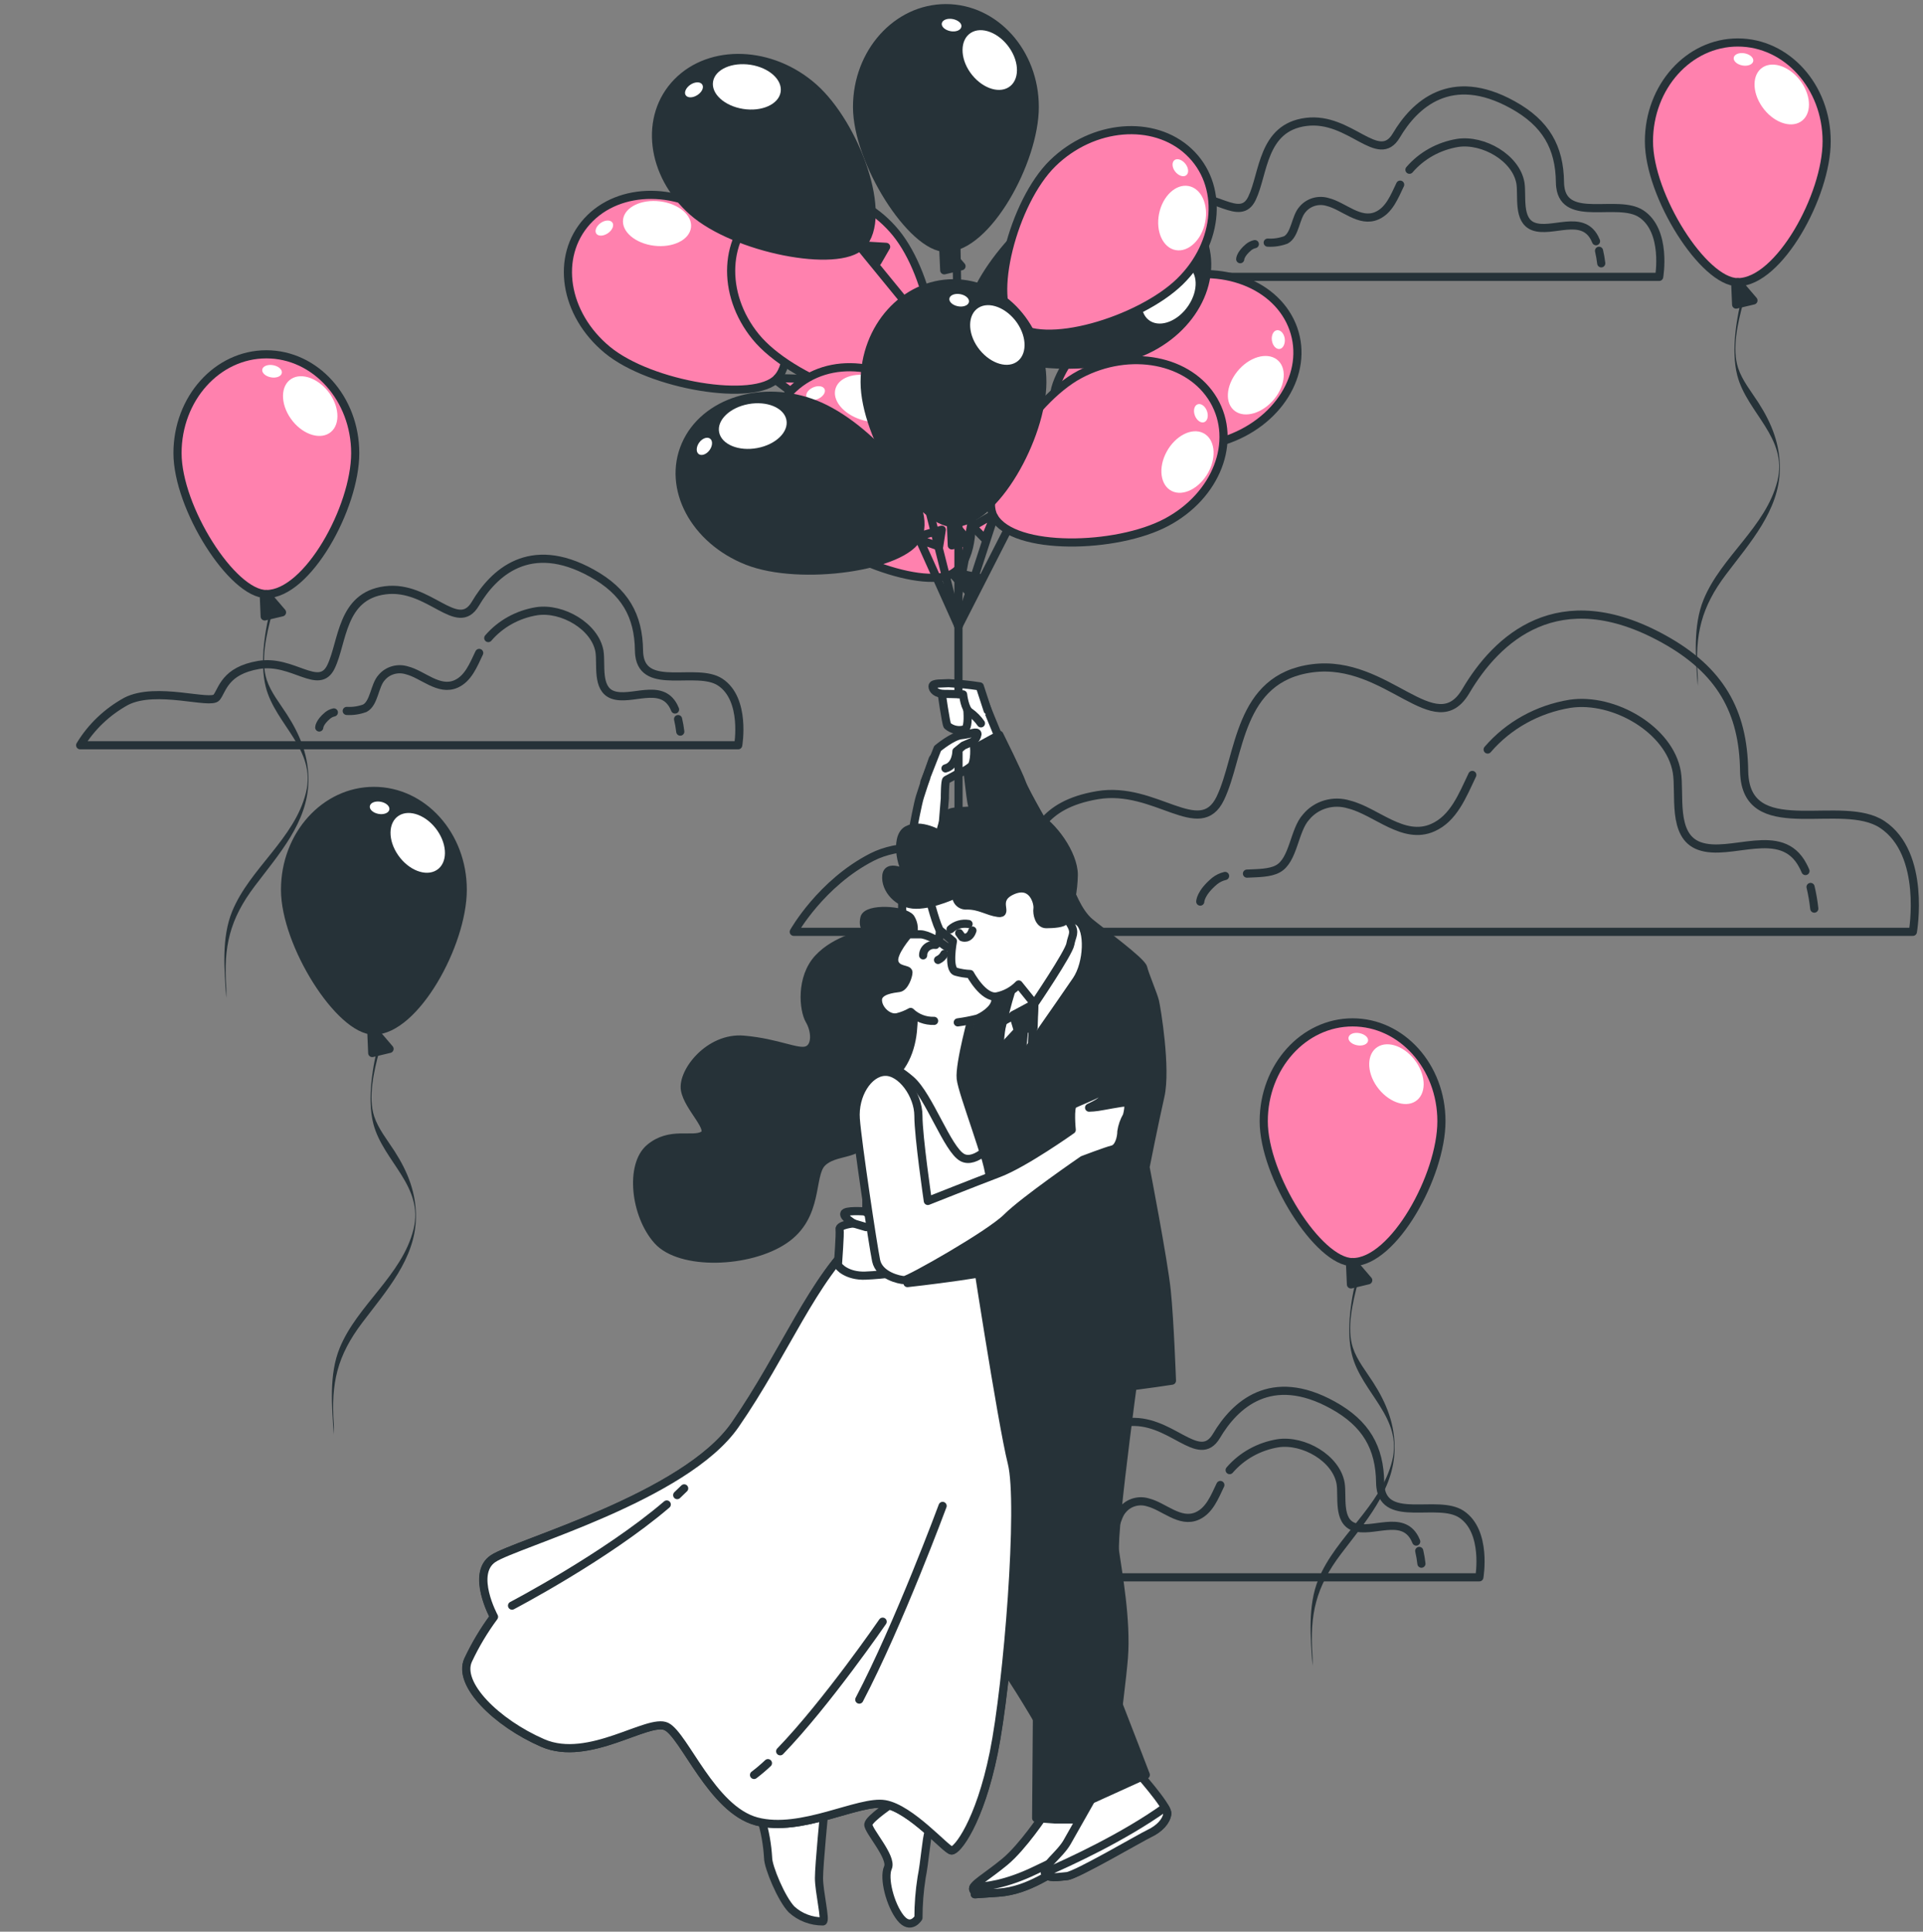 <svg width="236" height="237" viewBox="0 0 236 237" fill="none" xmlns="http://www.w3.org/2000/svg">
<rect x="0" y="0" width="236" height="237" fill="#808080" stroke="none"/>
<path d="M214.111 95.529C214.072 95.211 214.051 94.891 214.047 94.57C213.95 87.281 211.113 82.233 204.187 78.401C191.205 71.219 183.664 78.401 179.897 84.787C176.129 91.174 170.263 80.791 161.059 81.992C151.856 83.192 152.265 92.764 149.757 97.956C147.249 103.147 141.797 96.361 134.687 97.561C127.577 98.761 127.152 102.747 125.887 104.348C124.622 105.948 113.325 101.952 107.049 105.143C100.774 108.334 97.415 114.326 97.415 114.326H234.757C234.757 114.326 236.431 104.748 230.99 101.152C226.108 97.93 215.048 103.086 214.111 95.529Z" stroke="#263238" stroke-linecap="round" stroke-linejoin="round"/>
<path d="M150.349 107.472C149.88 107.582 149.444 107.793 149.073 108.088C147.302 109.565 147.302 110.617 147.302 110.617" stroke="#263238" stroke-linecap="round" stroke-linejoin="round"/>
<path d="M180.688 95.078C179.466 97.643 178.39 100.418 175.844 101.542C172.243 103.148 168.879 99.526 165.559 98.705C164.621 98.413 163.612 98.404 162.669 98.68C161.726 98.955 160.895 99.502 160.29 100.244C158.793 101.87 158.772 105.569 156.802 106.61C155.844 107.123 154.428 107.123 153.034 107.185" stroke="#263238" stroke-linecap="round" stroke-linejoin="round"/>
<path d="M221.576 106.867C221.474 106.631 221.372 106.405 221.253 106.19C218.616 101.157 212.373 105.2 208.535 103.789C205.123 102.537 206.243 97.397 205.785 94.714C204.897 89.517 198.046 85.552 192.69 86.347C188.717 86.992 185.123 88.985 182.572 91.959" stroke="#263238" stroke-linecap="round" stroke-linejoin="round"/>
<path d="M222.658 111.479C222.561 110.585 222.408 109.698 222.201 108.821" stroke="#263238" stroke-linecap="round" stroke-linejoin="round"/>
<path d="M78.459 80.386C78.435 80.199 78.423 80.01 78.421 79.822C78.368 75.533 76.699 72.568 72.625 70.316C64.993 66.089 60.558 70.316 58.341 74.071C56.123 77.826 52.679 71.721 47.264 72.424C41.85 73.127 42.092 78.765 40.617 81.812C39.142 84.859 35.935 80.873 31.753 81.581C27.571 82.289 27.318 84.628 26.581 85.567C25.843 86.506 19.191 84.162 15.499 86.039C13.145 87.33 11.191 89.192 9.837 91.436H90.596C90.596 91.436 91.581 85.793 88.384 83.69C85.515 81.797 79.008 84.829 78.459 80.386Z" stroke="#263238" stroke-linecap="round" stroke-linejoin="round"/>
<path d="M40.972 87.409C40.697 87.471 40.441 87.594 40.224 87.768C39.18 88.635 39.18 89.256 39.18 89.256" stroke="#263238" stroke-linecap="round" stroke-linejoin="round"/>
<path d="M58.809 80.109C58.093 81.607 57.458 83.248 55.978 83.91C53.858 84.854 51.877 82.725 49.928 82.243C49.377 82.072 48.784 82.067 48.229 82.228C47.675 82.39 47.185 82.71 46.828 83.146C45.951 84.105 45.935 86.275 44.778 86.891C44.071 87.154 43.312 87.267 42.555 87.224" stroke="#263238" stroke-linecap="round" stroke-linejoin="round"/>
<path d="M82.846 87.05C82.792 86.911 82.727 86.778 82.663 86.65C81.107 83.695 77.437 86.07 75.181 85.244C73.174 84.505 73.831 81.484 73.567 79.904C73.029 76.852 69.019 74.517 65.87 74.989C63.535 75.365 61.422 76.535 59.923 78.283" stroke="#263238" stroke-linecap="round" stroke-linejoin="round"/>
<path d="M83.486 89.763C83.426 89.246 83.336 88.732 83.217 88.225" stroke="#263238" stroke-linecap="round" stroke-linejoin="round"/>
<path d="M191.485 22.93C191.461 22.743 191.448 22.555 191.447 22.366C191.393 18.078 189.725 15.112 185.65 12.86C178.018 8.633 173.584 12.86 171.366 16.616C169.149 20.371 165.704 14.266 160.29 14.959C154.875 15.651 155.117 21.299 153.643 24.346C152.168 27.393 148.96 23.408 144.778 24.116C140.596 24.823 140.343 27.163 139.606 28.102C138.869 29.04 132.216 26.696 128.524 28.573C126.17 29.864 124.216 31.726 122.862 33.97H203.621C203.621 33.97 204.606 28.327 201.409 26.224C198.541 24.341 192.034 27.373 191.485 22.93Z" stroke="#263238" stroke-linecap="round" stroke-linejoin="round"/>
<path d="M153.998 29.953C153.723 30.016 153.466 30.139 153.25 30.312C152.206 31.18 152.206 31.8 152.206 31.8" stroke="#263238" stroke-linecap="round" stroke-linejoin="round"/>
<path d="M171.834 22.654C171.118 24.151 170.483 25.793 168.998 26.455C166.883 27.399 164.902 25.27 162.954 24.788C162.402 24.617 161.809 24.612 161.254 24.773C160.7 24.935 160.211 25.255 159.854 25.69C158.976 26.65 158.96 28.82 157.803 29.435C157.096 29.698 156.338 29.812 155.58 29.769" stroke="#263238" stroke-linecap="round" stroke-linejoin="round"/>
<path d="M195.871 29.594C195.817 29.456 195.753 29.322 195.688 29.194C194.133 26.239 190.462 28.614 188.207 27.788C186.199 27.05 186.856 24.028 186.592 22.448C186.054 19.37 182.044 17.062 178.896 17.534C176.57 17.916 174.468 19.085 172.975 20.827" stroke="#263238" stroke-linecap="round" stroke-linejoin="round"/>
<path d="M196.512 32.308C196.451 31.791 196.361 31.277 196.242 30.769" stroke="#263238" stroke-linecap="round" stroke-linejoin="round"/>
<path d="M169.418 182.472C169.394 182.285 169.381 182.096 169.38 181.908C169.326 177.619 167.658 174.654 163.583 172.402C155.952 168.175 151.517 172.402 149.299 176.157C147.082 179.912 143.637 173.807 138.223 174.51C132.808 175.213 133.05 180.851 131.576 183.898C130.101 186.945 126.893 182.959 122.711 183.667C118.529 184.375 118.276 186.714 117.539 187.653C116.802 188.592 110.149 186.247 106.457 188.125C104.103 189.416 102.15 191.278 100.795 193.522H181.554C181.554 193.522 182.539 187.879 179.342 185.776C176.474 183.883 169.967 186.914 169.418 182.472Z" stroke="#263238" stroke-linecap="round" stroke-linejoin="round"/>
<path d="M131.931 189.495C131.656 189.557 131.399 189.68 131.183 189.854C130.139 190.721 130.139 191.342 130.139 191.342" stroke="#263238" stroke-linecap="round" stroke-linejoin="round"/>
<path d="M149.768 182.195C149.052 183.693 148.417 185.334 146.931 185.996C144.816 186.94 142.835 184.811 140.887 184.329C140.336 184.158 139.742 184.153 139.188 184.314C138.633 184.476 138.144 184.796 137.787 185.232C136.91 186.191 136.893 188.361 135.736 188.977C135.029 189.24 134.271 189.353 133.513 189.31" stroke="#263238" stroke-linecap="round" stroke-linejoin="round"/>
<path d="M173.804 189.136C173.75 188.997 173.686 188.864 173.621 188.736C172.066 185.781 168.395 188.156 166.14 187.325C164.132 186.591 164.789 183.57 164.525 181.99C163.987 178.912 159.977 176.603 156.829 177.075C154.503 177.457 152.401 178.627 150.908 180.369" stroke="#263238" stroke-linecap="round" stroke-linejoin="round"/>
<path d="M174.445 191.849C174.385 191.323 174.295 190.801 174.176 190.285" stroke="#263238" stroke-linecap="round" stroke-linejoin="round"/>
<path d="M56.791 109.16C56.791 115.854 50.929 126.448 45.886 126.448C41.688 126.448 34.982 115.854 34.982 109.16C34.982 102.465 39.864 97.038 45.886 97.038C51.909 97.038 56.791 102.46 56.791 109.16Z" fill="#263238" stroke="#263238" stroke-linecap="round" stroke-linejoin="round"/>
<path d="M45.58 126.771L45.682 129.197L47.808 128.69L45.886 126.448" fill="#263238"/>
<path d="M45.58 126.771L45.682 129.197L47.808 128.69L45.886 126.448" stroke="#263238" stroke-linecap="round" stroke-linejoin="round"/>
<path d="M53.59 106.751C54.915 105.913 54.949 103.739 53.666 101.895C52.383 100.051 50.268 99.236 48.943 100.074C47.617 100.911 47.584 103.085 48.867 104.929C50.15 106.773 52.265 107.589 53.59 106.751Z" fill="white"/>
<path d="M47.781 99.341C47.695 99.751 47.092 99.982 46.43 99.854C45.768 99.726 45.305 99.295 45.391 98.885C45.477 98.474 46.08 98.243 46.742 98.371C47.404 98.5 47.867 98.931 47.781 99.341Z" fill="white"/>
<path d="M46.548 127.684C45.746 130.639 45.025 134.794 45.822 137.888C47.022 142.505 52.071 145.526 50.746 150.836C49.336 156.478 43.857 160.105 41.694 165.374C40.359 168.616 40.725 172.587 40.967 175.993C40.967 175.69 40.999 175.146 40.967 174.756C40.601 169.673 41.392 166.333 44.465 162.27C47.41 158.377 50.956 154.447 51.042 149.445C51.096 146.408 50.068 143.802 48.421 141.237C47.544 139.873 46.43 138.513 45.924 136.974C45.149 134.62 45.892 131.393 46.543 128.987C46.651 128.582 46.435 128.1 46.543 127.705L46.548 127.684Z" fill="#263238"/>
<path d="M224.176 17.334C224.176 24.003 218.315 34.622 213.272 34.622C209.074 34.622 202.367 24.028 202.367 17.334C202.367 10.639 207.249 5.212 213.272 5.212C219.294 5.212 224.176 10.634 224.176 17.334Z" fill="#FF81AE" stroke="#263238" stroke-linecap="round" stroke-linejoin="round"/>
<path d="M212.965 34.945L213.067 37.371L215.193 36.864L213.272 34.622" fill="#263238"/>
<path d="M212.965 34.945L213.067 37.371L215.193 36.864L213.272 34.622" stroke="#263238" stroke-linecap="round" stroke-linejoin="round"/>
<path d="M220.989 14.932C222.314 14.094 222.348 11.92 221.065 10.076C219.781 8.232 217.667 7.417 216.342 8.255C215.016 9.093 214.983 11.267 216.266 13.111C217.549 14.954 219.664 15.77 220.989 14.932Z" fill="white"/>
<path d="M215.166 7.515C215.08 7.925 214.477 8.156 213.815 8.028C213.153 7.9 212.691 7.469 212.777 7.059C212.863 6.648 213.466 6.417 214.128 6.546C214.79 6.674 215.252 7.105 215.166 7.515Z" fill="white"/>
<path d="M213.934 35.858C213.132 38.813 212.411 42.968 213.207 46.062C214.407 50.678 219.456 53.7 218.132 59.01C216.722 64.652 211.243 68.279 209.079 73.548C207.744 76.79 208.11 80.76 208.352 84.167C208.352 83.864 208.385 83.32 208.352 82.93C207.986 77.847 208.778 74.507 211.851 70.444C214.795 66.55 218.342 62.621 218.428 57.619C218.482 54.582 217.454 51.976 215.807 49.411C214.929 48.047 213.815 46.687 213.309 45.148C212.534 42.794 213.277 39.567 213.928 37.161C214.036 36.756 213.821 36.274 213.928 35.879L213.934 35.858Z" fill="#263238"/>
<path d="M176.899 137.564C176.899 144.233 171.038 154.852 165.995 154.852C161.797 154.852 155.091 144.259 155.091 137.564C155.091 130.87 159.972 125.437 165.995 125.437C172.017 125.437 176.899 130.849 176.899 137.564Z" fill="#FF81AE" stroke="#263238" stroke-linecap="round" stroke-linejoin="round"/>
<path d="M165.688 155.16L165.796 157.587L167.916 157.079L165.995 154.837" fill="#263238"/>
<path d="M165.688 155.16L165.796 157.587L167.916 157.079L165.995 154.837" stroke="#263238" stroke-linecap="round" stroke-linejoin="round"/>
<path d="M173.777 130.269C175.064 132.116 175.026 134.286 173.702 135.128C172.378 135.969 170.263 135.128 168.976 133.306C167.69 131.485 167.728 129.29 169.057 128.453C170.387 127.617 172.496 128.428 173.777 130.269Z" fill="white"/>
<path d="M167.889 127.73C167.803 128.141 167.2 128.371 166.538 128.243C165.876 128.115 165.413 127.684 165.5 127.274C165.586 126.863 166.188 126.627 166.85 126.761C167.512 126.894 167.975 127.304 167.889 127.73Z" fill="white"/>
<path d="M166.657 156.068C165.855 159.028 165.134 163.183 165.936 166.277C167.13 170.894 172.179 173.915 170.855 179.225C169.445 184.868 163.966 188.489 161.802 193.758C160.467 197.005 160.833 200.976 161.076 204.382C161.076 204.079 161.108 203.53 161.076 203.146C160.71 198.057 161.501 194.717 164.574 190.654C167.518 186.766 171.065 182.836 171.151 177.829C171.205 174.792 170.177 172.186 168.53 169.621C167.658 168.257 166.544 166.897 166.033 165.353C165.257 163.004 166 159.777 166.651 157.366C166.759 156.966 166.544 156.484 166.651 156.083L166.657 156.068Z" fill="#263238"/>
<path d="M43.594 55.593C43.594 62.293 37.733 72.886 32.689 72.886C28.491 72.886 21.785 62.293 21.785 55.593C21.785 48.893 26.667 43.471 32.689 43.471C38.712 43.471 43.594 48.898 43.594 55.593Z" fill="#FF81AE" stroke="#263238" stroke-linecap="round" stroke-linejoin="round"/>
<path d="M32.383 73.204L32.485 75.63L34.611 75.128L32.689 72.886" fill="#263238"/>
<path d="M32.383 73.204L32.485 75.63L34.611 75.128L32.689 72.886" stroke="#263238" stroke-linecap="round" stroke-linejoin="round"/>
<path d="M40.472 48.303C41.753 50.145 41.721 52.32 40.397 53.156C39.073 53.992 36.952 53.182 35.671 51.34C34.39 49.498 34.422 47.323 35.746 46.487C37.07 45.651 39.191 46.477 40.472 48.303Z" fill="white"/>
<path d="M34.584 45.779C34.498 46.19 33.895 46.42 33.233 46.292C32.571 46.164 32.108 45.733 32.189 45.323C32.27 44.912 32.883 44.681 33.545 44.81C34.207 44.938 34.67 45.364 34.584 45.779Z" fill="white"/>
<path d="M33.346 74.117C32.55 77.077 31.828 81.232 32.625 84.32C33.82 88.938 38.873 91.964 37.544 97.269C36.139 102.911 30.66 106.538 28.497 111.807C27.162 115.054 27.528 119.019 27.77 122.431C27.77 122.123 27.802 121.579 27.77 121.189C27.41 116.106 28.201 112.766 31.274 108.703C34.218 104.81 37.765 100.885 37.851 95.878C37.905 92.841 36.877 90.235 35.224 87.67C34.352 86.306 33.238 84.951 32.733 83.407C31.957 81.053 32.7 77.831 33.346 75.42C33.459 75.02 33.238 74.538 33.346 74.138V74.117Z" fill="#263238"/>
<path d="M122.717 90.789C122.717 90.789 120.413 85.264 120.343 84.828C120.273 84.392 117.447 84.136 117.184 84.136C116.92 84.136 116.92 89.409 117.512 89.846C118.104 90.281 119.751 92.734 119.751 92.734L122.717 90.789Z" fill="white" stroke="#263238" stroke-linecap="round" stroke-linejoin="round"/>
<path d="M115.542 84.89C115.542 84.89 116.08 88.717 116.263 89.03C116.547 89.281 116.897 89.455 117.276 89.533C117.655 89.61 118.049 89.589 118.416 89.471C119.138 89.091 118.545 84.829 118.217 84.639C117.889 84.449 115.941 84.516 115.542 84.89Z" fill="white" stroke="#263238" stroke-linecap="round" stroke-linejoin="round"/>
<path d="M121.204 87.152L120.246 84.213C118.979 84.016 117.702 83.885 116.42 83.818C115.758 83.879 114.444 83.756 114.444 84.198C114.444 84.639 114.902 85.136 115.892 85.136C116.882 85.136 118.196 85.198 118.196 85.198C118.196 85.198 118.389 87.019 119.051 87.393C119.575 87.769 120.026 88.227 120.386 88.748" fill="white"/>
<path d="M121.204 87.152L120.246 84.213C118.979 84.016 117.702 83.885 116.42 83.818C115.758 83.879 114.444 83.756 114.444 84.198C114.444 84.639 114.902 85.136 115.892 85.136C116.882 85.136 118.196 85.198 118.196 85.198C118.196 85.198 118.389 87.019 119.051 87.393C119.575 87.769 120.026 88.227 120.386 88.748" stroke="#263238" stroke-linecap="round" stroke-linejoin="round"/>
<path d="M128.772 102.265C128.772 102.265 125.806 97.186 125.413 96.058C125.02 94.929 122.647 90.158 122.647 90.158L118.502 92.421C118.502 92.421 119.094 98.192 119.294 98.756C119.498 99.709 119.651 100.671 119.751 101.639C119.751 101.639 124.622 101.075 125.133 101.075C125.645 101.075 128.621 102.706 128.621 102.706L128.772 102.265Z" fill="#263238" stroke="#263238" stroke-linecap="round" stroke-linejoin="round"/>
<path d="M115.795 91.795C115.278 92.158 114.832 92.604 114.476 93.113C114.476 93.113 113.427 96.063 112.899 97.756C112.372 99.449 111.053 107.416 111.053 107.416H111.086C110.803 108.901 110.682 110.411 110.725 111.92C110.829 113.509 110.829 115.102 110.725 116.691C110.551 117.525 110.316 118.346 110.02 119.148L114.493 122.226C114.493 122.226 115.031 117.522 115.413 113.633C115.669 111.203 115.765 108.76 115.698 106.318C115.596 104.858 115.574 103.394 115.634 101.932L115.957 97.956C115.957 97.725 115.957 95.796 116.14 95.689C116.14 95.689 118.115 94.663 118.244 94.437C118.373 94.211 118.443 90.846 118.443 90.846C117.536 91.097 116.651 91.414 115.795 91.795Z" fill="white" stroke="#263238" stroke-linecap="round" stroke-linejoin="round"/>
<path d="M117.636 91.908V94.919C118.211 94.686 118.745 94.369 119.218 93.98C119.611 93.539 119.676 91.595 119.412 90.969C119.148 90.343 117.797 91.41 117.797 91.41L117.636 91.908Z" fill="white" stroke="#263238" stroke-linecap="round" stroke-linejoin="round"/>
<path d="M113.448 95.935L115.063 91.831C115.063 91.831 116.898 90.292 118.002 90.194C119.105 90.097 119.961 89.61 119.961 90.076C119.905 90.426 119.713 90.743 119.423 90.964L118.239 91.477L117.377 92.175C117.377 92.175 117.377 93.929 116.032 94.278" fill="white"/>
<path d="M113.448 95.935L115.063 91.831C115.063 91.831 116.898 90.292 118.002 90.194C119.105 90.097 119.961 89.61 119.961 90.076C119.905 90.426 119.713 90.743 119.423 90.964L118.239 91.477L117.377 92.175C117.377 92.175 117.377 93.929 116.032 94.278" stroke="#263238" stroke-linecap="round" stroke-linejoin="round"/>
<path d="M150.16 54.09C143.503 56.229 131.097 54.321 129.482 49.765C128.142 45.974 136.533 36.53 143.19 34.375C149.848 32.221 156.802 34.888 158.729 40.347C160.655 45.805 156.845 51.95 150.16 54.09Z" fill="#FF81AE" stroke="#263238" stroke-linecap="round" stroke-linejoin="round"/>
<path d="M129.068 49.591L126.689 50.463L127.867 52.217L129.482 49.765" fill="#263238"/>
<path d="M129.068 49.591L126.689 50.463L127.867 52.217L129.482 49.765" stroke="#263238" stroke-linecap="round" stroke-linejoin="round"/>
<path d="M156.393 48.944C154.972 50.694 152.798 51.356 151.549 50.427C150.3 49.498 150.424 47.349 151.845 45.579C153.266 43.809 155.44 43.168 156.689 44.097C157.938 45.025 157.814 47.195 156.393 48.944Z" fill="white"/>
<path d="M157.039 42.814C156.603 42.871 156.178 42.399 156.092 41.757C156.005 41.116 156.291 40.562 156.727 40.511C157.163 40.459 157.582 40.926 157.668 41.537C157.755 42.147 157.475 42.763 157.039 42.814Z" fill="white"/>
<path d="M88.814 27.214C94.126 31.595 98.696 42.753 95.397 46.39C92.652 49.411 79.858 47.318 74.541 42.932C69.223 38.546 68.115 31.482 72.06 27.142C76.005 22.802 83.502 22.833 88.814 27.214Z" fill="#FF81AE" stroke="#263238" stroke-linecap="round" stroke-linejoin="round"/>
<path d="M95.451 46.821L97.442 48.329L98.432 46.472L95.397 46.39" fill="#FF81AE"/>
<path d="M95.451 46.821L97.442 48.329L98.432 46.472L95.397 46.39" stroke="#263238" stroke-linecap="round" stroke-linejoin="round"/>
<path d="M81 24.706C83.298 24.983 85.004 26.429 84.799 27.937C84.595 29.446 82.566 30.43 80.268 30.148C77.969 29.866 76.263 28.42 76.468 26.916C76.672 25.413 78.696 24.423 81 24.706Z" fill="white"/>
<path d="M75.128 27.27C75.402 27.599 75.187 28.189 74.654 28.579C74.121 28.968 73.475 29.025 73.206 28.697C72.937 28.368 73.147 27.778 73.68 27.383C74.213 26.988 74.859 26.952 75.128 27.27Z" fill="white"/>
<path d="M140.16 43.173C133.739 45.892 121.204 45.092 119.17 40.701C117.431 37.017 124.864 26.891 131.28 24.192C137.695 21.494 144.891 23.52 147.335 28.763C149.778 34.006 146.565 40.439 140.16 43.173Z" fill="#263238" stroke="#263238" stroke-linecap="round" stroke-linejoin="round"/>
<path d="M118.701 40.552L116.419 41.629L117.77 43.276L119.137 40.69" fill="#263238"/>
<path d="M118.701 40.552L116.419 41.629L117.77 43.276L119.137 40.69" stroke="#263238" stroke-linecap="round" stroke-linejoin="round"/>
<path d="M145.849 37.489C144.606 39.352 142.507 40.208 141.167 39.392C139.827 38.577 139.746 36.407 140.989 34.54C142.232 32.672 144.331 31.821 145.677 32.636C147.022 33.452 147.098 35.622 145.849 37.489Z" fill="white"/>
<path d="M145.892 31.328C145.467 31.421 144.999 30.985 144.848 30.359C144.697 29.733 144.929 29.153 145.354 29.061C145.779 28.968 146.253 29.399 146.43 30.025C146.608 30.651 146.323 31.236 145.892 31.328Z" fill="white"/>
<path d="M126.99 13.127C126.99 19.796 121.129 30.415 116.086 30.415C111.888 30.415 105.182 19.822 105.182 13.127C105.182 6.433 110.063 1 116.086 1C122.109 1 126.99 6.433 126.99 13.127Z" fill="#263238" stroke="#263238" stroke-linecap="round" stroke-linejoin="round"/>
<path d="M115.774 30.738L115.881 33.165L118.002 32.662L116.086 30.42" fill="#263238"/>
<path d="M115.774 30.738L115.881 33.165L118.002 32.662L116.086 30.42" stroke="#263238" stroke-linecap="round" stroke-linejoin="round"/>
<path d="M123.868 5.853C125.149 7.695 125.117 9.87 123.788 10.706C122.458 11.542 120.348 10.706 119.068 8.89C117.787 7.074 117.819 4.873 119.143 4.032C120.467 3.19 122.587 4.011 123.868 5.853Z" fill="white"/>
<path d="M117.98 3.308C117.894 3.719 117.291 3.955 116.629 3.821C115.967 3.688 115.499 3.262 115.585 2.852C115.671 2.442 116.279 2.211 116.936 2.339C117.593 2.467 118.093 2.898 117.98 3.308Z" fill="white"/>
<path d="M144.8 34.55C139.886 39.336 127.921 43.004 124.32 39.644C121.317 36.848 124.294 24.803 129.207 20.017C134.121 15.23 141.586 14.6 145.892 18.611C150.198 22.623 149.708 29.764 144.8 34.55Z" fill="#FF81AE" stroke="#263238" stroke-linecap="round" stroke-linejoin="round"/>
<path d="M123.863 39.67L122.157 41.475L124.046 42.527L124.315 39.644" fill="#263238"/>
<path d="M123.863 39.67L122.157 41.475L124.046 42.527L124.315 39.644" stroke="#263238" stroke-linecap="round" stroke-linejoin="round"/>
<path d="M147.905 27.27C147.469 29.44 145.849 30.969 144.288 30.687C142.728 30.405 141.813 28.409 142.243 26.239C142.674 24.069 144.299 22.535 145.86 22.823C147.421 23.11 148.341 25.095 147.905 27.27Z" fill="white"/>
<path d="M145.542 21.53C145.182 21.766 144.579 21.53 144.197 21.017C143.815 20.504 143.804 19.868 144.164 19.627C144.525 19.386 145.128 19.627 145.51 20.14C145.892 20.653 145.924 21.289 145.542 21.53Z" fill="white"/>
<path d="M109.955 28.579C114.261 33.867 116.468 45.656 112.485 48.585C109.175 51.043 97.054 46.605 92.743 41.321C88.432 36.038 88.787 28.892 93.54 25.367C98.292 21.843 105.644 23.295 109.955 28.579Z" fill="#FF81AE" stroke="#263238" stroke-linecap="round" stroke-linejoin="round"/>
<path d="M112.448 49.042L114.094 50.894L115.445 49.257L112.485 48.606" fill="#263238"/>
<path d="M112.448 49.042L114.094 50.894L115.445 49.257L112.485 48.606" stroke="#263238" stroke-linecap="round" stroke-linejoin="round"/>
<path d="M102.808 24.659C105.009 25.367 106.382 27.101 105.87 28.538C105.359 29.974 103.179 30.59 100.973 29.866C98.766 29.143 97.404 27.43 97.91 25.988C98.416 24.547 100.607 23.956 102.808 24.659Z" fill="white"/>
<path d="M96.522 26.101C96.721 26.475 96.392 27.014 95.79 27.301C95.187 27.588 94.541 27.517 94.342 27.142C94.143 26.768 94.471 26.234 95.074 25.942C95.677 25.649 96.328 25.731 96.522 26.101Z" fill="white"/>
<path d="M114.616 50.191C118.922 55.48 121.129 67.269 117.146 70.198C113.836 72.655 101.715 68.218 97.399 62.934C93.082 57.65 93.443 50.504 98.201 46.98C102.959 43.455 110.305 44.907 114.616 50.191Z" fill="#FF81AE" stroke="#263238" stroke-linecap="round" stroke-linejoin="round"/>
<path d="M117.108 70.654L118.755 72.506L120.106 70.87L117.146 70.218" fill="#263238"/>
<path d="M117.108 70.654L118.755 72.506L120.106 70.87L117.146 70.218" stroke="#263238" stroke-linecap="round" stroke-linejoin="round"/>
<path d="M107.469 46.277C109.665 46.98 111.037 48.714 110.531 50.15C110.026 51.586 107.84 52.202 105.634 51.479C103.427 50.755 102.06 49.042 102.566 47.6C103.072 46.159 105.268 45.569 107.469 46.277Z" fill="white"/>
<path d="M101.183 47.713C101.382 48.088 101.054 48.626 100.451 48.914C99.848 49.201 99.197 49.129 99.003 48.755C98.809 48.38 99.132 47.847 99.735 47.559C100.338 47.272 100.984 47.339 101.183 47.713Z" fill="white"/>
<path d="M99.842 10.721C104.988 15.277 109.148 26.578 105.72 30.102C102.862 33.031 90.155 30.513 85.004 25.957C79.853 21.402 79.003 14.297 83.109 10.09C87.216 5.884 94.692 6.166 99.842 10.721Z" fill="#263238" stroke="#263238" stroke-linecap="round" stroke-linejoin="round"/>
<path d="M105.72 30.102L108.75 30.287L107.695 32.113L105.757 30.538L114.907 41.732" fill="#263238"/>
<path d="M105.72 30.102L108.75 30.287L107.695 32.113L105.757 30.538L114.907 41.732" stroke="#263238" stroke-linecap="round" stroke-linejoin="round"/>
<path d="M92.124 7.951C94.412 8.31 96.059 9.813 95.8 11.311C95.542 12.809 93.481 13.727 91.193 13.363C88.906 12.999 87.254 11.501 87.512 10.003C87.77 8.505 89.832 7.597 92.124 7.951Z" fill="white"/>
<path d="M86.161 10.342C86.419 10.68 86.188 11.26 85.623 11.639C85.058 12.019 84.428 12.045 84.169 11.706C83.911 11.368 84.169 10.783 84.708 10.408C85.246 10.034 85.908 9.998 86.161 10.342Z" fill="white"/>
<path d="M117.13 75.42L120.343 58.224" stroke="#263238" stroke-linecap="round" stroke-linejoin="round"/>
<path d="M113.174 59.163L117.625 76.836L126.522 59.399" stroke="#263238" stroke-linecap="round" stroke-linejoin="round"/>
<path d="M143.147 64.088C137.006 67.351 124.444 67.628 121.99 63.426C119.95 59.933 126.393 49.191 132.528 45.933C138.664 42.676 146.016 44.092 148.949 49.109C151.883 54.126 149.31 60.825 143.147 64.088Z" fill="#FF81AE" stroke="#263238" stroke-linecap="round" stroke-linejoin="round"/>
<path d="M117.625 76.836L121.99 63.426L120.87 66.12L119.374 64.596L121.549 63.329" fill="#FF81AE"/>
<path d="M117.625 76.836L121.99 63.426L120.87 66.12L119.374 64.596L121.549 63.329" stroke="#263238" stroke-linecap="round" stroke-linejoin="round"/>
<path d="M148.293 57.948C147.216 59.912 145.219 60.944 143.809 60.246C142.399 59.548 142.108 57.394 143.174 55.429C144.24 53.464 146.247 52.433 147.663 53.131C149.078 53.828 149.358 55.998 148.293 57.948Z" fill="white"/>
<path d="M147.754 51.807C147.34 51.935 146.834 51.545 146.624 50.935C146.414 50.324 146.586 49.724 147.006 49.596C147.426 49.468 147.932 49.858 148.137 50.468C148.341 51.078 148.174 51.679 147.754 51.807Z" fill="white"/>
<path d="M100.074 49.611C106.57 52.176 114.606 61.38 112.674 65.822C111.097 69.521 98.233 71.388 91.721 68.823C85.208 66.258 81.828 59.887 84.132 54.582C86.436 49.278 93.583 47.052 100.074 49.611Z" fill="#263238" stroke="#263238" stroke-linecap="round" stroke-linejoin="round"/>
<path d="M112.867 66.217L115.257 67.053L115.58 64.991L112.674 65.822L117.625 76.836V62.934" stroke="#263238" stroke-linecap="round" stroke-linejoin="round"/>
<path d="M92.938 54.969C95.216 54.544 96.815 52.992 96.509 51.505C96.202 50.018 94.108 49.157 91.829 49.583C89.551 50.009 87.953 51.56 88.259 53.048C88.565 54.535 90.66 55.395 92.938 54.969Z" fill="white"/>
<path d="M87.114 53.797C87.48 54.028 87.474 54.649 87.114 55.182C86.753 55.716 86.145 55.962 85.779 55.731C85.413 55.501 85.418 54.875 85.779 54.341C86.139 53.808 86.748 53.561 87.114 53.797Z" fill="white"/>
<path d="M117.377 30.184L117.873 57.753" stroke="#263238" stroke-linecap="round" stroke-linejoin="round"/>
<path d="M127.921 46.877C127.921 53.577 122.06 64.17 117.017 64.17C112.819 64.17 106.113 53.577 106.113 46.877C106.113 40.178 110.994 34.755 117.017 34.755C123.039 34.755 127.921 40.183 127.921 46.877Z" fill="#263238" stroke="#263238" stroke-linecap="round" stroke-linejoin="round"/>
<path d="M116.71 64.488L116.812 66.915L118.933 66.412L117.017 64.17" fill="#263238"/>
<path d="M116.71 64.488L116.812 66.915L118.933 66.412L117.017 64.17" stroke="#263238" stroke-linecap="round" stroke-linejoin="round"/>
<path d="M124.8 39.582C126.081 41.424 126.048 43.599 124.724 44.435C123.4 45.271 121.28 44.435 119.999 42.619C118.718 40.803 118.75 38.602 120.074 37.766C121.398 36.93 123.519 37.761 124.8 39.582Z" fill="white"/>
<path d="M118.912 37.064C118.825 37.474 118.223 37.705 117.561 37.577C116.899 37.448 116.436 37.017 116.516 36.607C116.597 36.197 117.211 35.966 117.873 36.094C118.535 36.222 118.998 36.653 118.912 37.064Z" fill="white"/>
<path d="M117.625 76.836V85.152" stroke="#263238" stroke-linecap="round" stroke-linejoin="round"/>
<path d="M117.636 94.929V102.219" stroke="#263238" stroke-linecap="round" stroke-linejoin="round"/>
<path d="M128.158 222.619C128.158 222.619 125.542 226.584 123.314 228.431C121.086 230.278 119.154 231.288 119.439 231.843L119.73 232.397C119.73 232.397 118.653 232.489 122.539 232.212C126.425 231.935 129.025 229.539 131.151 228.893C133.276 228.246 135.607 228.339 136.377 226.769C137.146 225.199 135.123 221.603 135.123 221.603L128.158 222.619Z" fill="white" stroke="#263238" stroke-linecap="round" stroke-linejoin="round"/>
<path d="M136.393 226.769C136.556 226.384 136.61 225.964 136.549 225.553C135.009 225.861 132.302 226.928 127.103 229.447C123.47 231.206 120.903 231.499 119.509 231.499C119.47 231.547 119.445 231.604 119.436 231.664C119.427 231.724 119.433 231.785 119.455 231.842L119.746 232.396C119.746 232.396 118.669 232.489 122.555 232.212C126.441 231.935 129.041 229.539 131.167 228.893C133.292 228.246 135.612 228.364 136.393 226.769Z" fill="white" stroke="#263238" stroke-linecap="round" stroke-linejoin="round"/>
<path d="M139.719 164.753C139.719 164.753 136.489 187.838 136.85 190.403C137.211 192.968 138.287 198.78 137.927 203.397C137.566 208.014 135.413 223.234 135.413 223.234H129.493L127.162 223.065C127.162 223.065 127.34 201.689 127.34 196.559C127.34 191.429 125.009 180.312 125.37 177.065C125.731 173.818 127.523 163.727 127.523 163.727L139.719 164.753Z" fill="#263238" stroke="#263238" stroke-linecap="round" stroke-linejoin="round"/>
<path d="M134.45 219.854C134.45 219.854 131.834 224.471 130.962 226.01C130.09 227.549 127.867 229.057 128.271 229.796C128.675 230.534 129.821 230.257 130.962 230.165C132.103 230.073 139.966 225.456 141.129 224.907C142.291 224.358 143.158 223.429 143.255 222.506C143.352 221.583 139.288 217.078 139.288 217.078L134.45 219.854Z" fill="white" stroke="#263238" stroke-linecap="round" stroke-linejoin="round"/>
<path d="M143.255 222.527C143.227 222.255 143.129 221.994 142.97 221.767C137.814 225.456 131.129 228.513 128.239 229.765C128.236 229.782 128.236 229.799 128.239 229.816C128.626 230.555 129.789 230.278 130.93 230.186C132.071 230.093 139.934 225.476 141.097 224.927C142.259 224.378 143.158 223.45 143.255 222.527Z" fill="white" stroke="#263238" stroke-linecap="round" stroke-linejoin="round"/>
<path d="M138.287 164.753L127.7 189.377C129.656 192.007 131.337 194.813 132.722 197.754C134.52 201.858 140.618 217.761 140.618 217.761L133.083 221.182C133.083 221.182 127.34 210.579 123.755 205.28C120.171 199.98 116.398 191.429 116.398 189.208C116.398 186.986 118.013 174.331 118.013 174.331L119.267 162.019C119.267 162.019 125.725 163.727 129.853 163.214C133.981 162.701 139.003 162.019 139.003 162.019L138.287 164.753Z" fill="#263238" stroke="#263238" stroke-linecap="round" stroke-linejoin="round"/>
<path d="M131.264 109.057C131.264 109.057 132.227 111.899 133.761 113.161C135.295 114.423 140.107 117.922 140.3 118.748C140.494 119.574 141.549 122.046 141.743 122.852C141.936 123.657 143.18 131.095 142.41 134.481C141.64 137.867 140.586 143.202 140.586 143.202C140.586 143.202 142.798 154.647 143.18 158.315C143.562 161.983 143.826 169.396 143.826 169.396C143.826 169.396 131.619 171.319 127.2 170.77C122.781 170.222 118.933 167.18 118.933 167.18L120.01 139.334C120.01 139.334 118.664 134.845 118.761 132.003C118.858 129.161 120.682 123.575 120.682 123.575L120.779 120.189C120.779 120.189 120.397 108.647 120.397 108.19C120.397 107.734 130.004 106.815 130.004 106.815L131.264 109.057Z" fill="#263238" stroke="#263238" stroke-linecap="round" stroke-linejoin="round"/>
<path d="M124.73 119.61C124.005 121.747 123.396 123.918 122.905 126.114C122.518 128.31 122.426 134.173 122.426 134.173C122.426 134.173 130.688 122.375 132.114 120.251C133.54 118.127 133.653 114.095 132.405 113.105C131.156 112.115 128.368 112.648 127.308 113.746C126.247 114.844 124.73 119.61 124.73 119.61Z" fill="white" stroke="#263238" stroke-linecap="round" stroke-linejoin="round"/>
<path d="M123.002 125.365L126.942 123.165L126.651 127.838" stroke="#263238" stroke-linecap="round" stroke-linejoin="round"/>
<path d="M124.347 124.539L124.923 126.463L122.711 128.843L122.426 134.158L125.305 130.126L125.693 126.278L126.845 126.094L126.942 123.165L124.347 124.539Z" fill="#263238" stroke="#263238" stroke-linecap="round" stroke-linejoin="round"/>
<path d="M109.74 221.085C109.74 221.085 106.662 223.101 106.565 223.829C106.468 224.558 109.546 227.862 108.971 229.144C108.395 230.427 109.256 233.725 110.504 235.3C111.753 236.875 112.717 235.3 112.717 235.3C112.717 233.645 112.846 231.992 113.104 230.355C113.486 228.431 113.68 225.594 113.965 224.768C114.25 223.942 114.638 223.301 114.735 222.845C114.832 222.388 110.122 220.464 110.122 220.464L109.74 221.085Z" fill="white" stroke="#263238" stroke-linecap="round" stroke-linejoin="round"/>
<path d="M101.182 221.998C101.182 221.998 100.51 228.78 100.51 230.427C100.51 232.073 101.376 235.649 100.994 235.741C99.562 235.746 98.184 235.22 97.151 234.274C95.897 232.992 94.266 229.052 94.266 227.954C94.173 226.31 93.882 224.682 93.4 223.101C92.921 221.562 96.285 221.449 96.57 221.449C96.855 221.449 101.182 221.998 101.182 221.998Z" fill="white" stroke="#263238" stroke-linecap="round" stroke-linejoin="round"/>
<path d="M119.444 124.262C119.444 124.262 117.717 130.495 117.905 132.327C118.093 134.158 121.463 142.587 121.559 144.967C121.656 147.347 119.444 151.744 119.444 151.744C119.444 151.744 122.905 174.551 124.154 179.497C125.402 184.442 123.675 206.521 121.942 215.037C120.209 223.552 117.426 227.128 116.753 227.036C116.08 226.943 111.759 221.906 108.583 221.357C105.408 220.808 98.303 224.948 92.824 223.465C87.345 221.983 83.981 212.934 81.775 211.831C79.568 210.728 72.259 216.319 66.586 213.847C60.913 211.374 56.112 206.613 57.436 203.679C58.311 201.816 59.373 200.038 60.606 198.37C60.606 198.37 57.727 193.055 60.515 191.224C63.303 189.392 84.057 183.713 90.208 174.808C96.36 165.902 99.724 156.853 105.585 151.631C105.858 151.294 106.084 150.925 106.258 150.533C106.355 150.169 106.355 144.669 106.355 140.55C106.355 136.431 105.682 132.67 107.431 130.562C109.18 128.454 109.45 128.823 109.159 125.986C108.868 123.149 106.952 122.046 111.565 121.882C114.397 121.808 117.174 122.647 119.444 124.262Z" fill="white" stroke="#263238" stroke-linecap="round" stroke-linejoin="round"/>
<path d="M119.444 151.743C119.444 151.743 121.656 147.347 121.559 144.967C121.405 143.747 121.126 142.544 120.725 141.376C119.891 142.007 118.922 142.453 118.109 142.022C116.274 141.053 114.03 134.44 111.785 132.496C109.541 130.552 108.524 130.747 108.524 130.747L106.516 132.527C106.01 134.656 106.376 137.503 106.376 140.55C106.376 144.654 106.376 150.169 106.279 150.533C106.105 150.925 105.879 151.294 105.607 151.631C99.746 156.853 96.382 165.923 90.23 174.808C84.078 183.693 63.319 189.372 60.536 191.223C57.754 193.075 60.628 198.369 60.628 198.369C59.394 200.038 58.332 201.816 57.458 203.679C56.112 206.613 60.919 211.374 66.608 213.847C72.296 216.319 79.584 210.733 81.796 211.83C84.008 212.928 87.367 221.998 92.846 223.465C98.325 224.932 105.434 220.808 108.605 221.357C111.775 221.906 116.102 226.943 116.775 227.036C117.447 227.128 120.235 223.558 121.963 215.037C123.691 206.516 125.424 184.447 124.175 179.496C122.926 174.546 119.444 151.743 119.444 151.743Z" fill="white" stroke="#263238" stroke-linecap="round" stroke-linejoin="round"/>
<path d="M83.109 183.436C83.405 183.159 83.691 182.887 83.965 182.61" stroke="#263238" stroke-linecap="round" stroke-linejoin="round"/>
<path d="M62.84 196.995C62.84 196.995 74.374 190.967 81.828 184.585" stroke="#263238" stroke-linecap="round" stroke-linejoin="round"/>
<path d="M115.682 184.76C115.682 184.76 110.3 199.293 105.456 208.527" stroke="#263238" stroke-linecap="round" stroke-linejoin="round"/>
<path d="M94.245 216.324C93.704 216.835 93.134 217.318 92.539 217.771" stroke="#263238" stroke-linecap="round" stroke-linejoin="round"/>
<path d="M108.325 198.965C108.325 198.965 101.462 208.953 95.747 214.868" stroke="#263238" stroke-linecap="round" stroke-linejoin="round"/>
<path d="M107.722 149.548L106.107 148.63C106.107 148.63 103.707 148.445 103.61 148.907C103.513 149.368 104.762 150.097 104.762 150.097C104.762 150.097 102.937 150.276 103.034 150.83C103.131 151.384 102.84 154.857 102.84 155.134C102.84 155.411 103.992 156.596 106.204 156.509C108.416 156.422 111.78 155.955 111.78 155.955L111.199 150.276L109.853 150.097L107.722 149.548Z" fill="white" stroke="#263238" stroke-linecap="round" stroke-linejoin="round"/>
<path d="M104.74 150.097L106.28 150.553" stroke="#263238" stroke-linecap="round" stroke-linejoin="round"/>
<path d="M111.947 114.921C112.104 114.552 112.169 114.153 112.136 113.756C112.103 113.358 111.974 112.974 111.759 112.633C110.989 111.607 106.376 111.35 106.086 112.633C105.795 113.915 106.565 114.008 106.279 114.372C105.994 114.736 102.625 115.198 100.418 117.578C98.212 119.958 98.588 123.898 99.342 125.181C100.095 126.463 100.208 128.387 99.057 128.843C97.905 129.3 95.499 127.93 91.269 127.561C87.038 127.192 83.68 131.501 84.062 133.717C84.444 135.933 87.62 138.57 86.274 139.303C84.928 140.037 82.237 138.754 79.74 140.842C77.243 142.93 77.91 149.086 80.698 152.2C83.486 155.314 91.941 155.042 96.269 152.113C100.596 149.184 99.342 144.233 100.881 142.674C102.42 141.114 105.3 141.853 106.263 139.745C107.227 137.636 105.876 133.701 108.185 132.783C110.494 131.865 111.742 129.3 112.028 126.555C112.313 123.811 111.931 122.523 111.931 122.523C111.931 122.523 113.179 121.148 112.415 118.768L111.645 116.388L111.947 114.921Z" fill="#263238" stroke="#263238" stroke-linecap="round" stroke-linejoin="round"/>
<path d="M114.638 125.252C114.104 125.27 113.573 125.181 113.077 124.992C112.581 124.803 112.132 124.518 111.758 124.155C111.254 124.439 110.711 124.655 110.144 124.796C109.067 125.068 107.743 123.878 107.743 122.687C107.743 121.497 109.665 121.313 110.338 121.22C111.01 121.128 111.489 119.753 111.489 119.297C111.489 118.84 110.047 119.117 109.762 118.014C109.476 116.911 111.489 114.628 111.489 114.628H112.932C113.798 114.628 115.332 115.541 115.908 115.998C116.327 116.281 116.839 116.412 117.351 116.367C117.351 116.367 119.466 116.183 119.848 116.732C120.23 117.28 120.235 118.932 120.235 118.932C120.235 118.932 122.254 121.677 122.157 122.78C122.06 123.883 120.429 124.796 119.945 124.975C119.155 125.175 118.353 125.329 117.544 125.437" fill="white"/>
<path d="M114.638 125.252C114.104 125.27 113.573 125.181 113.077 124.992C112.581 124.803 112.132 124.518 111.758 124.155C111.254 124.439 110.711 124.655 110.144 124.796C109.067 125.068 107.743 123.878 107.743 122.687C107.743 121.497 109.665 121.313 110.338 121.22C111.01 121.128 111.489 119.753 111.489 119.297C111.489 118.84 110.047 119.117 109.762 118.014C109.476 116.911 111.489 114.628 111.489 114.628H112.932C113.798 114.628 115.332 115.541 115.908 115.998C116.327 116.281 116.839 116.412 117.351 116.367C117.351 116.367 119.466 116.183 119.848 116.732C120.23 117.28 120.235 118.932 120.235 118.932C120.235 118.932 122.254 121.677 122.157 122.78C122.06 123.883 120.429 124.796 119.945 124.975C119.155 125.175 118.353 125.329 117.544 125.437" stroke="#263238" stroke-linecap="round" stroke-linejoin="round"/>
<path d="M115.887 117.045C115.728 117.366 115.458 117.625 115.122 117.778" stroke="#263238" stroke-linecap="round" stroke-linejoin="round"/>
<path d="M114.832 115.931C114.639 115.904 114.443 115.916 114.256 115.968C114.069 116.021 113.897 116.111 113.75 116.233C113.604 116.355 113.487 116.506 113.408 116.675C113.329 116.845 113.289 117.028 113.292 117.214" stroke="#263238" stroke-linecap="round" stroke-linejoin="round"/>
<path d="M114.062 110.253C114.062 110.253 115.025 113.915 115.408 114.187C115.79 114.459 116.947 115.47 116.947 115.47C116.947 115.47 116.274 118.953 117.329 119.225C117.893 119.384 118.475 119.477 119.062 119.502C119.062 119.502 120.677 122.523 122.329 122.251C123.365 122.042 124.306 121.529 125.02 120.784L126.942 123.165C126.942 123.165 131.167 116.937 131.36 115.839C131.554 114.741 132.033 114.464 131.36 113.366C130.688 112.269 130.284 111.535 130.284 111.535C130.284 111.535 128.551 107.775 126.629 106.862C124.708 105.948 117.695 106.405 116.349 107.134C115.004 107.862 114.062 110.253 114.062 110.253Z" fill="white" stroke="#263238" stroke-linecap="round" stroke-linejoin="round"/>
<path d="M117.717 114.48L118.093 114.993C118.093 114.993 118.96 115.357 119.342 114.167" stroke="#263238" stroke-linecap="round" stroke-linejoin="round"/>
<path d="M116.656 114.008C116.946 113.743 117.298 113.547 117.682 113.436C118.066 113.324 118.473 113.301 118.868 113.366" stroke="#263238" stroke-linecap="round" stroke-linejoin="round"/>
<path d="M111.759 107.503C111.759 107.503 108.971 105.764 108.777 107.411C108.583 109.057 110.219 111.001 112.431 111.001C114.643 111.001 117.426 109.632 117.426 109.632C117.366 109.81 117.353 110 117.389 110.184C117.425 110.368 117.509 110.541 117.634 110.686C117.758 110.831 117.918 110.945 118.1 111.016C118.282 111.087 118.479 111.114 118.675 111.094C120.289 111.094 121.172 111.827 122.517 112.012C123.863 112.197 121.753 110.36 124.251 109.262C126.748 108.165 127.421 110.801 127.324 111.463C127.227 112.125 127.517 113.387 128.4 113.387C129.283 113.387 130.51 113.295 130.704 112.925C131.382 111.132 131.745 109.245 131.78 107.339C131.78 104.774 129.181 101.183 127.071 100.105C124.961 99.028 121.016 98.731 120.074 99.187C119.132 99.644 117.959 99.372 116.807 99.644C115.655 99.916 115.365 102.393 115.365 102.393C115.365 102.393 112.964 100.926 111.328 101.845C109.692 102.763 110.698 107.133 111.759 107.503Z" fill="#263238" stroke="#263238" stroke-linecap="round" stroke-linejoin="round"/>
<path d="M139.622 123.898C140.58 125.73 140.483 130.218 140.295 133.517C140.106 136.815 136.258 150.276 135.585 150.918C134.913 151.559 129.53 153.575 126.36 154.857C123.19 156.14 111.366 157.422 111.366 157.422L111.172 150.276L126.36 146.614C126.665 146.127 127.054 145.693 127.512 145.331C127.957 145.022 128.375 144.679 128.761 144.305C128.761 144.305 128.379 131.844 130.009 128.459" fill="#263238"/>
<path d="M139.622 123.898C140.58 125.73 140.483 130.218 140.295 133.517C140.106 136.815 136.258 150.276 135.585 150.918C134.913 151.559 129.53 153.575 126.36 154.857C123.19 156.14 111.366 157.422 111.366 157.422L111.172 150.276L126.36 146.614C126.665 146.127 127.054 145.693 127.512 145.331C127.957 145.022 128.375 144.679 128.761 144.305C128.761 144.305 128.379 131.844 130.009 128.459" stroke="#263238" stroke-linecap="round" stroke-linejoin="round"/>
<path d="M113.868 147.347C113.868 147.347 112.711 139.467 112.711 136.902C112.711 134.338 110.596 131.408 108.578 131.501C106.559 131.593 104.81 134.343 105.026 137.272C105.241 140.201 107.141 152.841 107.523 154.673C107.905 156.504 110.408 157.058 110.984 157.058C111.559 157.058 121.457 151.472 123.572 149.363C125.688 147.255 132.894 142.309 132.894 142.309C132.894 142.309 135.774 141.212 136.543 141.027C137.313 140.842 137.62 139.56 137.62 138.826C137.72 138.151 137.948 137.499 138.293 136.902C138.293 136.902 138.772 135.256 138.196 135.256C137.62 135.256 135.408 135.712 134.735 135.805C134.379 135.858 134.019 135.889 133.659 135.897C133.659 135.897 135.096 135.256 135.273 134.871C135.451 134.486 135.08 133.845 134.697 134.137C134.315 134.43 132.2 135.235 131.721 135.512C131.242 135.789 131.527 138.626 131.527 138.626C131.527 138.626 125.758 142.73 122.588 143.936C119.417 145.141 113.868 147.347 113.868 147.347Z" fill="white" stroke="#263238" stroke-linecap="round" stroke-linejoin="round"/>
</svg>
